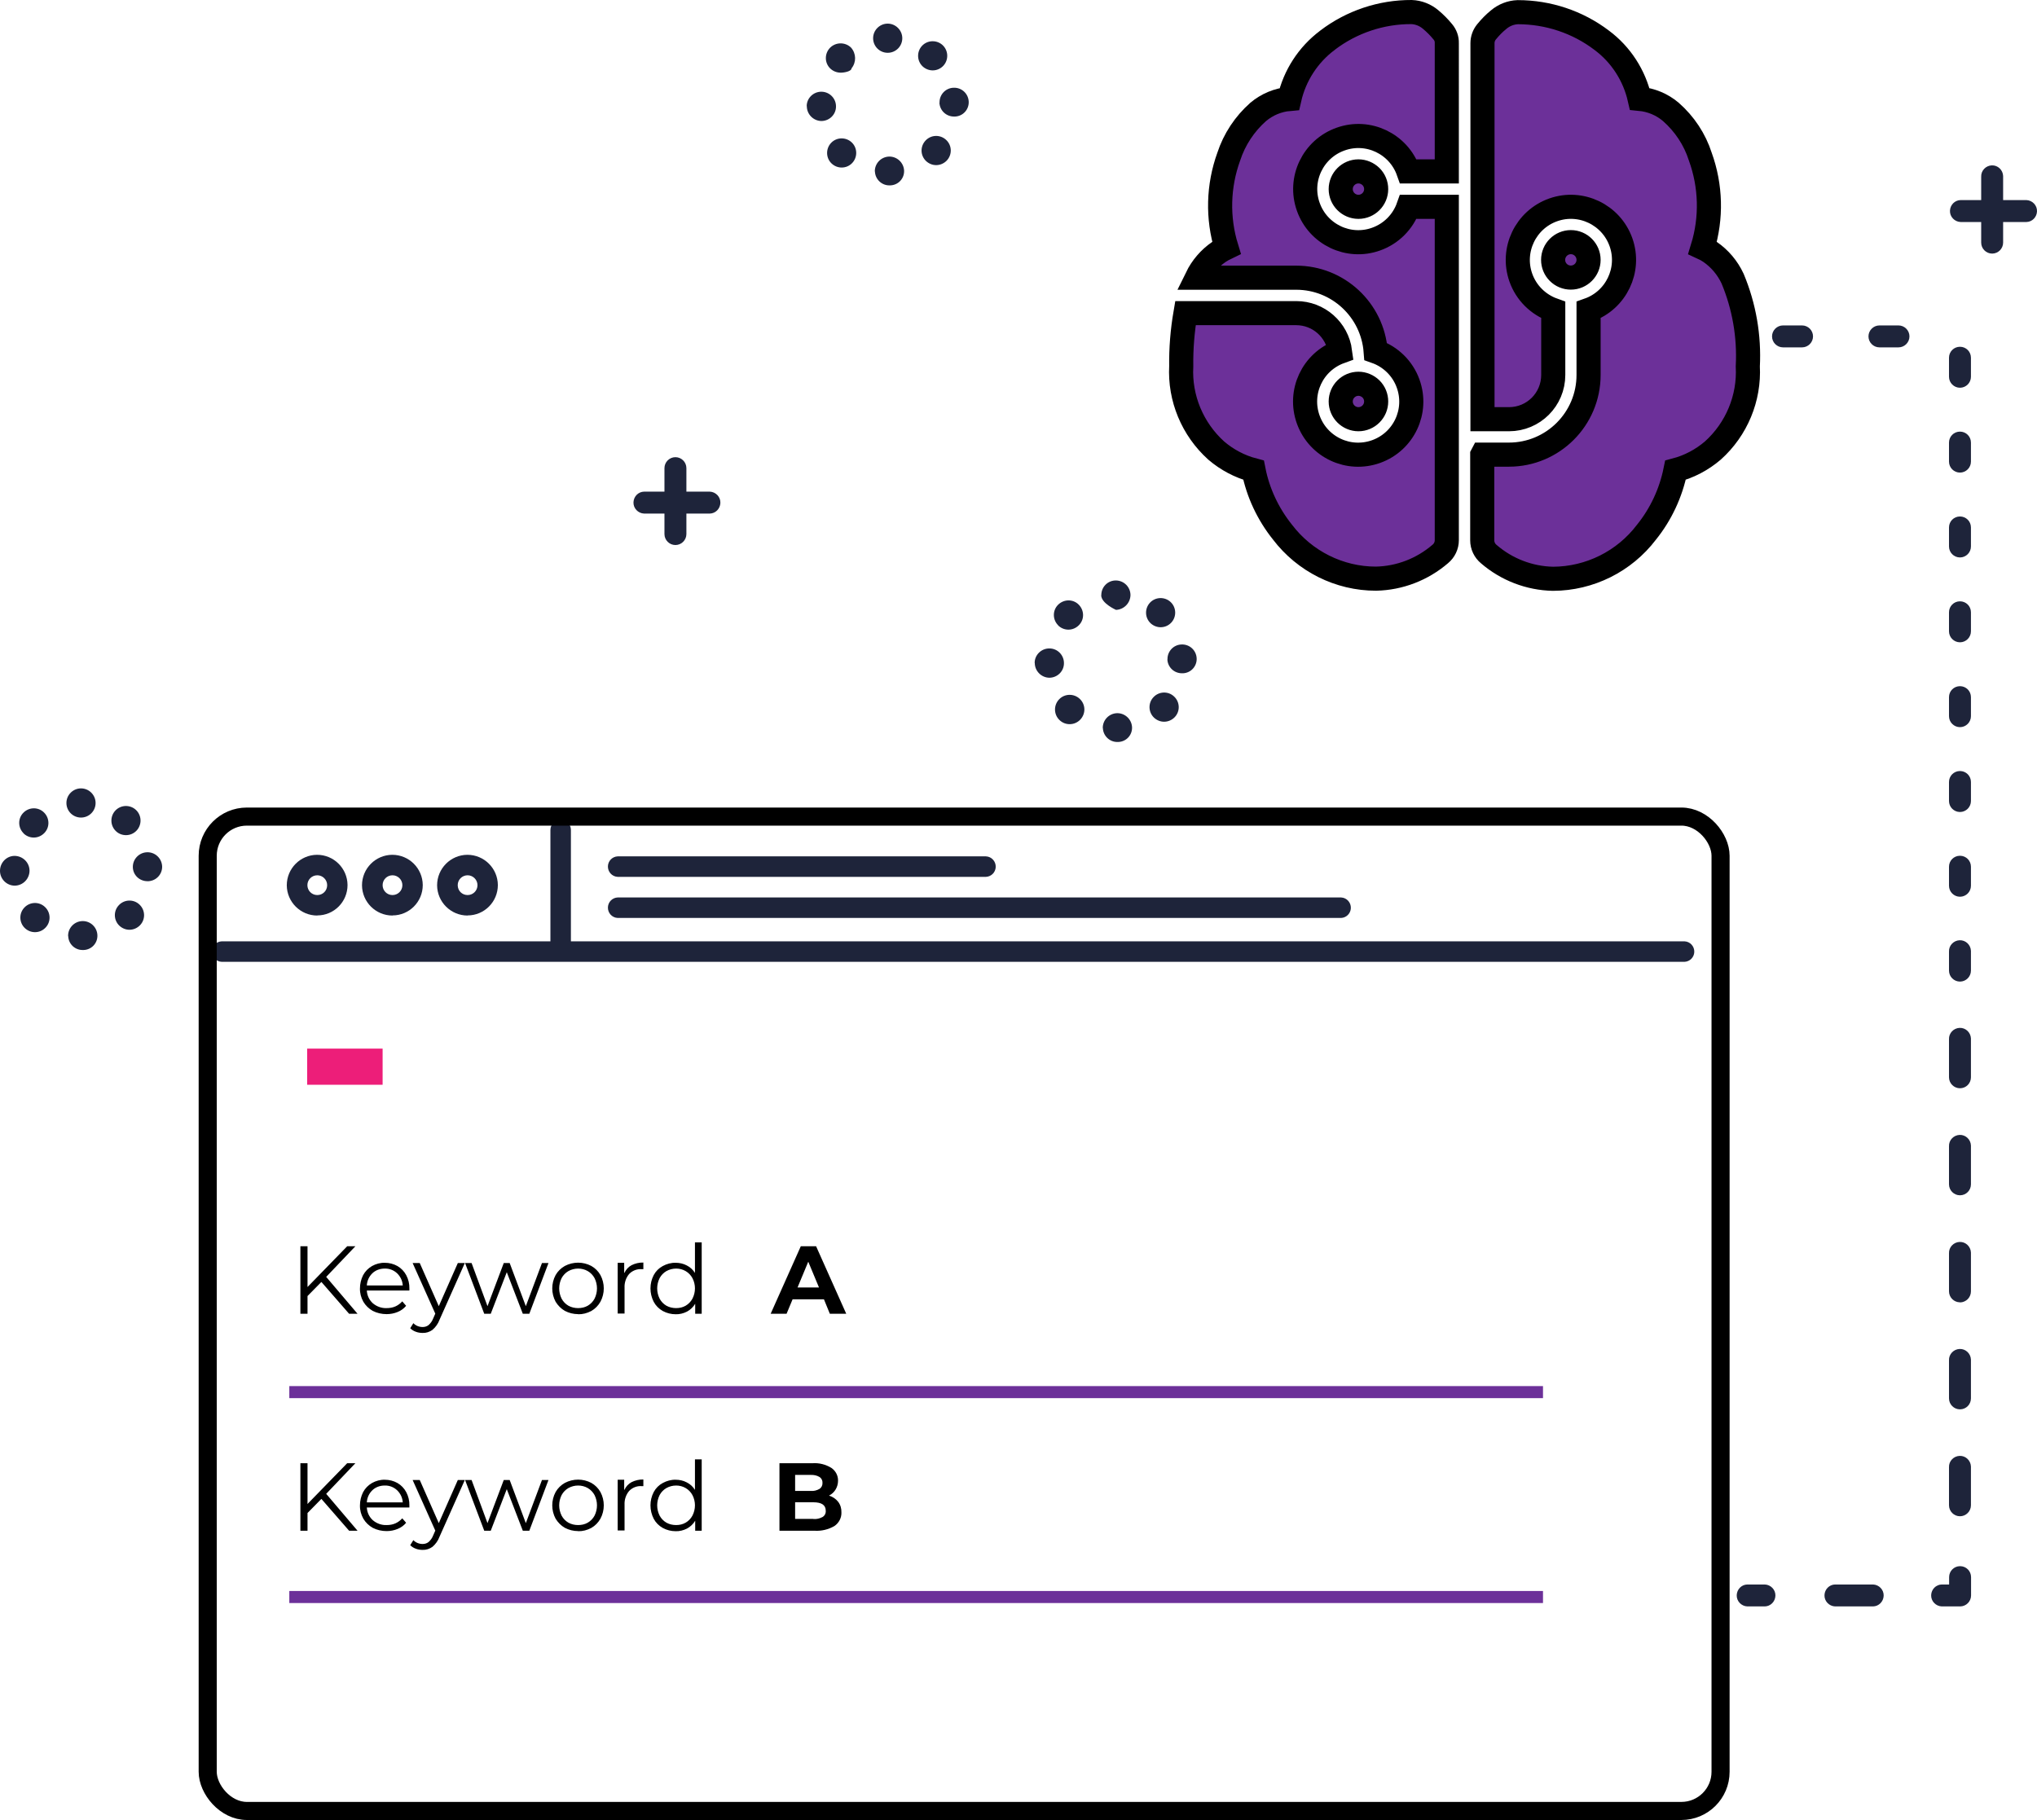 <?xml version="1.0" encoding="UTF-8"?>
<svg id="Layer_2" data-name="Layer 2" xmlns="http://www.w3.org/2000/svg" viewBox="0 0 168.98 151">
  <defs>
    <style>
      .cls-1 {
        fill: none;
        stroke-width: 1.5px;
      }

      .cls-1, .cls-2 {
        stroke: #000;
      }

      .cls-2 {
        stroke-width: 2px;
      }

      .cls-2, .cls-3 {
        fill: #6c3099;
      }

      .cls-4 {
        fill: #1e243a;
      }

      .cls-5 {
        fill: #ed1e79;
      }
    </style>
  </defs>
  <g id="Layer_1-2" data-name="Layer 1">
    <g id="Group_47565" data-name="Group 47565">
      <path id="Path_4644" data-name="Path 4644" class="cls-4" d="M139.74,79.8H18.39c-.47-.02-.83-.42-.81-.89,.02-.44,.37-.79,.81-.81h121.35c.47,.02,.83,.42,.81,.89-.02,.44-.37,.79-.81,.81Z"/>
      <path id="Path_4645" data-name="Path 4645" class="cls-4" d="M46.51,78.95c-.47,0-.85-.38-.85-.85,0,0,0,0,0,0v-9.24c0-.47,.38-.85,.85-.85s.85,.38,.85,.85v9.24c0,.47-.38,.85-.85,.85h0Z"/>
      <path id="Path_4646" data-name="Path 4646" class="cls-4" d="M26.32,75.96c-1.39,0-2.52-1.12-2.53-2.51,0-1.39,1.12-2.52,2.51-2.53,1.39,0,2.52,1.12,2.53,2.51,0,0,0,0,0,0,0,1.39-1.12,2.52-2.51,2.52Zm0-3.34c-.45,0-.82,.36-.82,.82,0,.45,.36,.82,.82,.82s.82-.36,.82-.82c0,0,0,0,0,0,0-.45-.37-.82-.82-.82h0Z"/>
      <path id="Path_4647" data-name="Path 4647" class="cls-4" d="M32.56,75.96c-1.39,0-2.52-1.12-2.53-2.51,0-1.39,1.12-2.52,2.51-2.53,1.39,0,2.52,1.12,2.53,2.51,0,0,0,0,0,0,0,1.39-1.12,2.52-2.51,2.52Zm0-3.34c-.45,0-.82,.36-.82,.82,0,.45,.36,.82,.82,.82,.45,0,.82-.36,.82-.82,0,0,0,0,0,0,0-.45-.37-.82-.82-.82h0Z"/>
      <path id="Path_4648" data-name="Path 4648" class="cls-4" d="M38.79,75.96c-1.39,0-2.52-1.12-2.53-2.51,0-1.39,1.12-2.52,2.51-2.53,1.39,0,2.52,1.12,2.53,2.51,0,0,0,0,0,0,0,1.39-1.12,2.52-2.51,2.52Zm0-3.34c-.45,0-.82,.36-.82,.82s.36,.82,.82,.82c.45,0,.82-.36,.82-.82,0,0,0,0,0,0,0-.45-.37-.82-.82-.82h0Z"/>
      <path id="Path_4649" data-name="Path 4649" class="cls-4" d="M81.79,72.75h-30.55c-.47-.02-.83-.42-.81-.89,.02-.44,.37-.79,.81-.81h30.55c.47,.02,.83,.42,.81,.89-.02,.44-.37,.79-.81,.81Z"/>
      <path id="Path_4650" data-name="Path 4650" class="cls-4" d="M111.25,76.16H51.24c-.47-.02-.83-.42-.81-.89,.02-.44,.37-.79,.81-.81h60.01c.47,.02,.83,.42,.81,.89-.02,.44-.37,.79-.81,.81Z"/>
      <path id="Path_4651" data-name="Path 4651" class="cls-3" d="M128,115H24v1h104v-1Z"/>
      <path id="Path_4652" data-name="Path 4652" class="cls-3" d="M128,132H24v1h104v-1Z"/>
      <path id="Path_4653" data-name="Path 4653" class="cls-4" d="M162.59,81.44c-.5,0-.91-.41-.91-.91v-1.58c-.02-.5,.38-.92,.88-.94,.5-.02,.92,.38,.94,.88,0,.02,0,.04,0,.06v1.58c0,.5-.41,.91-.91,.91Z"/>
      <path id="Path_4654" data-name="Path 4654" class="cls-4" d="M162.59,74.4c-.5,0-.91-.41-.91-.91h0v-1.58c0-.5,.4-.91,.91-.91,.5,0,.91,.4,.91,.91h0v1.58c0,.5-.41,.91-.91,.91h0Z"/>
      <path id="Path_4655" data-name="Path 4655" class="cls-4" d="M162.59,67.37c-.5,0-.91-.41-.91-.91h0v-1.58c0-.5,.4-.91,.91-.91,.5,0,.91,.4,.91,.91h0v1.58c0,.5-.41,.91-.91,.91h0Z"/>
      <path id="Path_4656" data-name="Path 4656" class="cls-4" d="M162.59,60.33c-.5,0-.91-.41-.91-.91h0v-1.58c0-.5,.4-.91,.91-.91,.5,0,.91,.4,.91,.91h0v1.58c0,.5-.41,.91-.91,.91h0Z"/>
      <path id="Path_4657" data-name="Path 4657" class="cls-4" d="M162.59,53.29c-.5,0-.91-.41-.91-.91v-1.58c0-.5,.4-.91,.91-.91,.5,0,.91,.4,.91,.91h0v1.58c0,.5-.41,.91-.91,.91Z"/>
      <path id="Path_4658" data-name="Path 4658" class="cls-4" d="M162.59,46.25c-.5,0-.91-.41-.91-.91v-1.58c0-.5,.4-.91,.91-.91,.5,0,.91,.4,.91,.91h0v1.58c0,.5-.41,.91-.91,.91Z"/>
      <path id="Path_4659" data-name="Path 4659" class="cls-4" d="M162.59,39.21c-.5,0-.91-.41-.91-.91h0v-1.58c0-.5,.4-.91,.91-.91,.5,0,.91,.4,.91,.91h0v1.58c0,.5-.41,.91-.91,.91Z"/>
      <path id="Path_4660" data-name="Path 4660" class="cls-4" d="M162.59,32.17c-.5,0-.91-.41-.91-.91h0v-1.58c0-.5,.4-.91,.91-.91,.5,0,.91,.4,.91,.91h0v1.58c0,.5-.41,.91-.91,.91,0,0,0,0,0,0Z"/>
      <path id="Path_4661" data-name="Path 4661" class="cls-4" d="M158.4,27.91c0,.5-.41,.91-.91,.91h-1.58c-.5,0-.91-.41-.91-.91s.41-.91,.91-.91h1.58c.5,0,.91,.41,.91,.91Z"/>
      <path id="Path_4662" data-name="Path 4662" class="cls-4" d="M150.4,27.91c0,.5-.41,.91-.91,.91h-1.58c-.5,0-.91-.41-.91-.91s.41-.91,.91-.91h1.58c.5,0,.91,.41,.91,.91Z"/>
      <path id="Path_4663" data-name="Path 4663" class="cls-4" d="M162.59,125.8c-.5,0-.91-.41-.91-.91v-3.16c-.02-.5,.38-.92,.88-.94,.5-.02,.92,.38,.94,.88,0,.02,0,.04,0,.06v3.16c0,.5-.41,.91-.91,.91Zm0-8.87c-.5,0-.91-.41-.91-.91v-3.16c-.02-.5,.38-.92,.88-.94,.5-.02,.92,.38,.94,.88,0,.02,0,.04,0,.06v3.16c0,.5-.4,.91-.91,.91,0,0,0,0,0,0h0Zm0-8.88c-.5,0-.91-.41-.91-.91v-3.16c-.02-.5,.38-.92,.88-.94,.5-.02,.92,.38,.94,.88,0,.02,0,.04,0,.06v3.16c0,.5-.4,.91-.91,.92,0,0,0,0,0,0h0Zm0-8.88c-.5,0-.91-.41-.91-.91v-3.16c-.02-.5,.38-.92,.88-.94,.5-.02,.92,.38,.94,.88,0,.02,0,.04,0,.06v3.16c0,.5-.4,.91-.91,.91,0,0,0,0,0,0h0Zm0-8.88c-.5,0-.91-.41-.91-.91v-3.16c-.02-.5,.38-.92,.88-.94,.5-.02,.92,.38,.94,.88,0,.02,0,.04,0,.06v3.16c0,.5-.4,.91-.91,.91,0,0,0,0,0,0h0Z"/>
      <path id="Path_4664" data-name="Path 4664" class="cls-4" d="M162.59,133.28h-1.51c-.5-.02-.9-.44-.88-.94,.02-.48,.4-.87,.88-.88h.61v-.61c0-.5,.4-.91,.91-.91,.5,0,.91,.4,.91,.91h0v1.52c0,.5-.41,.91-.91,.91Z"/>
      <path id="Path_4665" data-name="Path 4665" class="cls-4" d="M155.38,133.28h-3.15c-.5-.02-.9-.44-.88-.94,.02-.48,.4-.87,.88-.88h3.15c.5,.02,.9,.44,.88,.94-.02,.48-.4,.87-.88,.88Z"/>
      <path id="Path_4666" data-name="Path 4666" class="cls-4" d="M146.4,133.28h-1.45c-.5-.02-.9-.44-.88-.94,.02-.48,.4-.87,.88-.88h1.45c.5,.02,.9,.44,.88,.94-.02,.48-.4,.87-.88,.88Z"/>
      <path id="Path_4667" data-name="Path 4667" class="cls-4" d="M56.03,45.22c-.5,0-.91-.41-.91-.91v-5.47c0-.5,.41-.91,.91-.91s.91,.41,.91,.91v5.47c0,.5-.41,.91-.91,.91Z"/>
      <path id="Path_4668" data-name="Path 4668" class="cls-4" d="M58.88,42.61h-5.45c-.5-.02-.9-.44-.88-.94,.02-.48,.4-.87,.88-.88h5.45c.5,.02,.9,.44,.88,.94-.02,.48-.4,.87-.88,.88Z"/>
      <path id="Path_4669" data-name="Path 4669" class="cls-4" d="M165.26,21.04c-.5,0-.91-.41-.91-.91v-5.47c-.02-.5,.38-.92,.88-.94,.5-.02,.92,.38,.94,.88,0,.02,0,.04,0,.06v5.47c0,.5-.41,.91-.91,.91h0Z"/>
      <path id="Path_4670" data-name="Path 4670" class="cls-4" d="M168.1,18.42h-5.46c-.5-.02-.9-.44-.88-.94,.02-.48,.4-.87,.88-.88h5.46c.5,.02,.9,.44,.88,.94-.02,.48-.4,.87-.88,.88Z"/>
      <path id="Path_4671" data-name="Path 4671" class="cls-4" d="M72.57,14.23c-.01-.67,.52-1.22,1.19-1.24,.66-.01,1.21,.51,1.24,1.17,.02,.66-.49,1.2-1.15,1.22-.01,0-.02,0-.03,0h-.03c-.65,.01-1.19-.51-1.21-1.16Zm-3.59-.67c-.48-.46-.49-1.23-.03-1.71,.46-.48,1.23-.49,1.71-.03,.48,.46,.49,1.23,.03,1.71-.23,.24-.54,.37-.87,.37-.31,0-.61-.12-.84-.34Zm7.85-.19c-.49-.46-.51-1.22-.05-1.71,.46-.49,1.22-.51,1.71-.05s.51,1.22,.05,1.71c-.23,.24-.55,.38-.88,.38-.31,0-.6-.12-.83-.33Zm-9.91-4.56c0-.67,.56-1.21,1.23-1.2s1.21,.56,1.2,1.23c0,.66-.54,1.19-1.2,1.2h-.01c-.67-.01-1.21-.56-1.21-1.23h0Zm11.02-.29c-.02-.67,.51-1.23,1.18-1.24,.66-.02,1.21,.49,1.24,1.15,.03,.65-.47,1.21-1.13,1.24-.01,0-.03,0-.04,0h-.05c-.65,0-1.18-.5-1.21-1.15h0Zm-9.07-2.84c-.48-.47-.48-1.24-.01-1.72,.48-.48,1.26-.48,1.74-.01,.43,.49,.45,1.21,.04,1.72,0,.24-.58,.36-.89,.36-.33,0-.64-.12-.88-.35h0Zm7.68-.16c-.49-.45-.52-1.22-.07-1.71,.45-.49,1.22-.52,1.71-.07s.52,1.22,.07,1.71c-.23,.25-.55,.39-.89,.39-.3,0-.6-.12-.82-.32Zm-4.12-2.35c0-.67,.55-1.21,1.21-1.21s1.21,.55,1.21,1.21c0,.67-.54,1.21-1.21,1.21-.67,0-1.21-.54-1.21-1.21h0Z"/>
      <path id="Path_4672" data-name="Path 4672" class="cls-4" d="M91.48,60.41c-.01-.67,.52-1.22,1.19-1.24,.66-.01,1.21,.51,1.24,1.17,.02,.66-.49,1.2-1.15,1.22-.01,0-.02,0-.03,0h-.03c-.65,.01-1.19-.51-1.21-1.16h0Zm-3.59-.67c-.48-.46-.5-1.23-.03-1.72,.46-.48,1.23-.5,1.72-.03s.5,1.23,.03,1.72c0,0,0,0,0,0-.46,.48-1.23,.5-1.71,.04,0,0,0,0,0,0Zm7.85-.19c-.49-.46-.51-1.23-.05-1.71,.46-.49,1.23-.51,1.71-.05,.49,.46,.51,1.23,.05,1.71-.23,.24-.55,.38-.88,.38-.31,0-.6-.12-.83-.33Zm-9.91-4.55c0-.67,.56-1.21,1.23-1.2,.67,0,1.21,.56,1.2,1.23,0,.66-.54,1.19-1.2,1.2h-.01c-.67-.01-1.21-.56-1.21-1.23h0Zm11.02-.29c-.02-.67,.51-1.23,1.18-1.24,.66-.02,1.21,.49,1.24,1.15,.03,.65-.47,1.21-1.13,1.24-.01,0-.03,0-.04,0h-.05c-.65,0-1.18-.5-1.21-1.15h0Zm-9.07-2.83c-.47-.47-.48-1.24,0-1.71s1.24-.48,1.71,0,.48,1.24,0,1.71c-.23,.23-.54,.36-.86,.36-.32,0-.63-.13-.85-.35Zm7.68-.16c-.49-.45-.52-1.22-.07-1.71,.45-.49,1.22-.52,1.71-.07,.49,.45,.52,1.22,.07,1.71-.23,.25-.55,.39-.89,.39-.3,0-.6-.12-.82-.32h0Zm-4.1-2.35c0-.67,.53-1.21,1.2-1.21,0,0,0,0,0,0,.67,0,1.22,.54,1.22,1.22-.02,.66-.54,1.19-1.2,1.22,0,0-1.23-.54-1.23-1.22h0Z"/>
      <path id="Path_4673" data-name="Path 4673" class="cls-4" d="M5.65,77.67c-.02-.67,.51-1.23,1.18-1.25,.67-.02,1.23,.51,1.25,1.18h0c.02,.66-.49,1.2-1.15,1.22-.01,0-.02,0-.03,0h-.03c-.65,.01-1.19-.5-1.21-1.15Zm-3.59-.67c-.48-.46-.5-1.23-.03-1.71,.46-.48,1.23-.5,1.71-.03,.48,.46,.5,1.23,.03,1.71-.23,.24-.54,.37-.87,.37-.31,0-.61-.12-.84-.34Zm7.85-.19c-.49-.46-.51-1.23-.05-1.71,.46-.49,1.23-.51,1.71-.05,.49,.46,.51,1.23,.05,1.71-.23,.24-.55,.38-.88,.38-.31,0-.6-.12-.83-.33ZM0,72.25c0-.67,.53-1.23,1.2-1.24,.68,0,1.24,.54,1.25,1.22,0,.68-.54,1.24-1.22,1.25h-.02c-.67-.01-1.21-.56-1.21-1.23H0Zm11.02-.29c-.02-.67,.51-1.23,1.18-1.25,.66-.02,1.21,.49,1.25,1.15,.03,.65-.47,1.21-1.13,1.25-.01,0-.03,0-.04,0h-.05c-.65,0-1.19-.5-1.21-1.15h0Zm-9.07-2.83c-.47-.47-.48-1.24,0-1.71,.47-.47,1.24-.48,1.71,0,.47,.47,.48,1.24,0,1.71-.23,.23-.54,.36-.86,.36-.32,0-.63-.13-.85-.35Zm7.68-.16c-.49-.45-.52-1.22-.07-1.71s1.22-.52,1.71-.07c.49,.45,.52,1.22,.07,1.71-.23,.25-.55,.39-.89,.39-.3,0-.6-.11-.82-.32Zm-4.12-2.35c0-.67,.55-1.21,1.21-1.21,.67,0,1.21,.55,1.21,1.21,0,.67-.54,1.21-1.21,1.21-.67,0-1.21-.54-1.21-1.21Z"/>
      <rect id="Rectangle_20" data-name="Rectangle 20" class="cls-1" x="17.23" y="67.75" width="125.5" height="82.5" rx="3.25" ry="3.25"/>
      <path id="Path_4674" data-name="Path 4674" d="M68.35,107.8h-2.6l-.5,1.2h-1.32l2.5-5.6h1.27l2.5,5.6h-1.36l-.49-1.2Zm-.41-.98l-.89-2.14-.89,2.14h1.78Z"/>
      <path id="Path_4675" data-name="Path 4675" d="M26.65,106.37l-1.14,1.16v1.47h-.59v-5.6h.59v3.38l3.29-3.38h.68l-2.42,2.54,2.6,3.06h-.7l-2.29-2.63Zm7.3,.7h-3.52c.02,.41,.2,.79,.5,1.06,.32,.27,.73,.42,1.15,.4,.25,0,.49-.04,.72-.14,.22-.1,.41-.24,.57-.42l.32,.37c-.19,.23-.43,.4-.7,.51-.29,.12-.6,.18-.92,.18-.4,0-.8-.09-1.15-.27-.32-.18-.59-.44-.78-.76-.19-.34-.29-.72-.28-1.1,0-.38,.09-.76,.26-1.1,.17-.32,.43-.58,.74-.76,.32-.18,.69-.28,1.06-.27,.37,0,.73,.09,1.05,.27,.31,.18,.56,.44,.73,.76,.18,.34,.27,.72,.26,1.1v.17Zm-2.04-1.82c-.38,0-.75,.13-1.02,.39-.28,.27-.44,.63-.46,1.01h2.98c-.02-.38-.19-.74-.47-1.01-.28-.26-.64-.4-1.02-.39h0Zm6.65-.46l-2.1,4.71c-.12,.33-.33,.62-.59,.84-.24,.17-.52,.26-.81,.25-.19,0-.39-.03-.57-.1-.17-.06-.33-.16-.46-.29l.26-.42c.2,.21,.48,.32,.77,.32,.18,0,.35-.05,.49-.16,.17-.15,.3-.33,.38-.54l.18-.41-1.88-4.2h.59l1.58,3.58,1.58-3.58h.56Zm6.94,0l-1.59,4.21h-.54l-1.33-3.45-1.33,3.45h-.54l-1.59-4.21h.54l1.32,3.58,1.35-3.58h.49l1.34,3.58,1.34-3.58h.52Zm2.46,4.24c-.38,0-.76-.09-1.1-.27-.32-.18-.58-.45-.77-.76-.37-.69-.37-1.52,0-2.21,.18-.32,.45-.58,.77-.76,.69-.36,1.51-.36,2.19,0,.32,.18,.58,.44,.76,.76,.37,.69,.37,1.52,0,2.21-.18,.32-.44,.59-.76,.77-.34,.18-.71,.28-1.1,.27h0Zm0-.5c.28,0,.56-.06,.8-.2,.24-.14,.43-.34,.56-.58,.27-.54,.27-1.17,0-1.71-.13-.24-.32-.44-.56-.58-.24-.14-.52-.21-.8-.21-.28,0-.56,.07-.81,.21-.24,.14-.43,.34-.56,.58-.27,.54-.27,1.17,0,1.71,.13,.24,.32,.44,.56,.58,.25,.14,.53,.2,.81,.2Zm3.84-2.92c.12-.27,.33-.5,.59-.64,.3-.15,.64-.23,.98-.22v.55h-.14c-.39-.03-.77,.12-1.04,.4-.27,.32-.4,.73-.38,1.14v2.14h-.57v-4.21h.54v.82Zm6.41-2.55v5.94h-.54v-.83c-.16,.27-.4,.5-.68,.65-.29,.15-.62,.23-.94,.22-.37,0-.74-.09-1.07-.27-.32-.18-.58-.44-.75-.76-.36-.7-.36-1.53,0-2.22,.17-.32,.43-.58,.75-.75,.33-.18,.7-.28,1.07-.27,.32,0,.64,.07,.92,.22,.28,.14,.51,.35,.68,.62v-2.53h.57Zm-2.12,5.47c.28,0,.55-.06,.79-.2,.24-.14,.43-.34,.56-.58,.28-.54,.28-1.18,0-1.71-.13-.24-.32-.44-.56-.58-.24-.14-.51-.21-.79-.21-.28,0-.56,.07-.81,.21-.24,.14-.43,.34-.56,.58-.27,.54-.27,1.17,0,1.71,.13,.24,.32,.44,.56,.58,.25,.14,.53,.2,.81,.2Z"/>
      <path id="Path_4676" data-name="Path 4676" d="M26.65,124.37l-1.14,1.16v1.47h-.59v-5.6h.59v3.38l3.29-3.38h.68l-2.42,2.54,2.6,3.06h-.7l-2.29-2.63Zm7.3,.7h-3.52c.02,.41,.2,.79,.5,1.06,.32,.27,.73,.42,1.15,.4,.25,0,.49-.04,.72-.14,.22-.1,.41-.24,.57-.42l.32,.37c-.19,.23-.43,.4-.7,.51-.29,.12-.6,.18-.92,.18-.4,0-.8-.09-1.15-.27-.32-.18-.59-.44-.78-.76-.19-.34-.29-.72-.28-1.1,0-.38,.09-.76,.26-1.1,.17-.32,.43-.58,.74-.76,.32-.18,.69-.28,1.06-.27,.37,0,.73,.09,1.05,.27,.31,.18,.56,.44,.73,.76,.18,.34,.27,.72,.26,1.1v.17Zm-2.04-1.82c-.38,0-.75,.13-1.02,.39-.28,.27-.44,.63-.46,1.01h2.98c-.02-.38-.19-.74-.47-1.01-.28-.26-.64-.4-1.02-.39h0Zm6.65-.46l-2.1,4.71c-.12,.33-.33,.62-.59,.84-.24,.17-.52,.26-.81,.25-.19,0-.39-.03-.57-.1-.17-.06-.33-.16-.46-.29l.26-.42c.2,.21,.48,.32,.77,.32,.18,0,.35-.05,.49-.16,.17-.15,.3-.33,.38-.54l.18-.41-1.88-4.2h.59l1.58,3.58,1.58-3.58h.56Zm6.94,0l-1.59,4.21h-.54l-1.33-3.45-1.33,3.45h-.54l-1.59-4.21h.54l1.32,3.58,1.35-3.58h.49l1.34,3.58,1.34-3.58h.52Zm2.46,4.24c-.38,0-.76-.09-1.1-.27-.32-.18-.58-.45-.77-.76-.37-.69-.37-1.52,0-2.21,.18-.32,.45-.58,.77-.76,.69-.36,1.51-.36,2.19,0,.32,.18,.58,.44,.76,.76,.37,.69,.37,1.52,0,2.21-.18,.32-.44,.59-.76,.77-.34,.18-.71,.28-1.1,.27h0Zm0-.5c.28,0,.56-.06,.8-.2,.24-.14,.43-.34,.56-.58,.27-.54,.27-1.17,0-1.71-.13-.24-.32-.44-.56-.58-.24-.14-.52-.21-.8-.21-.28,0-.56,.07-.81,.21-.24,.14-.43,.34-.56,.58-.27,.54-.27,1.17,0,1.71,.13,.24,.32,.44,.56,.58,.25,.14,.53,.2,.81,.2Zm3.84-2.92c.12-.27,.33-.5,.59-.64,.3-.15,.64-.23,.98-.22v.55h-.14c-.39-.03-.77,.12-1.04,.4-.27,.32-.4,.73-.38,1.14v2.14h-.57v-4.21h.54v.82Zm6.41-2.55v5.94h-.54v-.83c-.16,.27-.4,.5-.68,.65-.29,.15-.62,.23-.94,.22-.37,0-.74-.09-1.07-.27-.32-.18-.58-.44-.75-.76-.36-.7-.36-1.53,0-2.22,.17-.32,.43-.58,.75-.75,.33-.18,.7-.28,1.07-.27,.32,0,.64,.07,.92,.22,.28,.14,.51,.35,.68,.62v-2.53h.57Zm-2.12,5.47c.28,0,.55-.06,.79-.2,.24-.14,.43-.34,.56-.58,.28-.54,.28-1.18,0-1.71-.13-.24-.32-.44-.56-.58-.24-.14-.51-.21-.79-.21-.28,0-.56,.07-.81,.21-.24,.14-.43,.34-.56,.58-.27,.54-.27,1.17,0,1.71,.13,.24,.32,.44,.56,.58,.25,.14,.53,.2,.81,.2Z"/>
      <path id="Path_4677" data-name="Path 4677" d="M68.78,124.09c.3,.09,.56,.27,.75,.51,.19,.25,.28,.56,.27,.87,.02,.45-.2,.88-.58,1.14-.5,.29-1.08,.43-1.66,.39h-2.9v-5.6h2.74c.55-.04,1.1,.1,1.57,.39,.35,.24,.56,.64,.55,1.06,0,.52-.28,1-.74,1.23Zm-2.82-1.71v1.32h1.29c.25,.02,.51-.04,.73-.17,.17-.11,.26-.3,.25-.5,.01-.2-.08-.38-.25-.49-.22-.13-.47-.18-.73-.17h-1.29Zm1.51,3.65c.27,.02,.53-.04,.77-.17,.18-.11,.28-.31,.26-.52,0-.47-.34-.7-1.03-.7h-1.51v1.38h1.51Z"/>
      <path id="Path_4678" data-name="Path 4678" class="cls-5" d="M31.74,87h-6.26v3h6.26v-3Z"/>
      <path id="Path_4679" data-name="Path 4679" class="cls-2" d="M110.13,3.33c2-1.52,4.45-2.34,6.96-2.33,.58,.02,1.14,.24,1.59,.62,.37,.31,.71,.65,1.01,1.02,.22,.26,.34,.59,.33,.93V14.22h-3.19c-.81-2.29-3.33-3.5-5.62-2.68-2.29,.81-3.5,3.33-2.68,5.62,.81,2.29,3.33,3.5,5.62,2.68,1.25-.44,2.24-1.43,2.68-2.68h3.19v27.66c0,.44-.2,.86-.54,1.14-1.49,1.28-3.37,2.01-5.34,2.05-3.04,0-5.91-1.44-7.75-3.86-1.2-1.5-2.03-3.26-2.4-5.14-1.14-.3-2.2-.86-3.1-1.63-1.97-1.78-3.04-4.35-2.9-6.99-.02-1.48,.1-2.95,.35-4.41h9.19c1.85,0,3.4,1.37,3.64,3.2-2.29,.83-3.47,3.35-2.64,5.64,.83,2.29,3.35,3.47,5.64,2.64s3.47-3.35,2.64-5.64c-.45-1.25-1.44-2.22-2.69-2.66-.26-3.45-3.13-6.12-6.59-6.12h-8.25c.42-.86,1.05-1.6,1.84-2.14,.2-.13,.41-.25,.62-.35-.76-2.47-.69-5.12,.19-7.55,.47-1.44,1.32-2.72,2.45-3.72,.73-.61,1.63-.99,2.58-1.07,.44-1.94,1.56-3.67,3.15-4.86h0Zm12.84,34.39h2.2c3.65,0,6.61-2.96,6.61-6.61v-5.39c2.29-.81,3.5-3.33,2.69-5.62-.81-2.29-3.33-3.5-5.62-2.69-2.29,.81-3.5,3.33-2.69,5.62,.44,1.25,1.43,2.24,2.69,2.69v5.39c0,2.03-1.64,3.67-3.67,3.67h-2.2V3.58c0-.34,.12-.67,.33-.93,.3-.37,.64-.72,1.01-1.02,.45-.38,1.01-.6,1.59-.62,2.51,0,4.96,.81,6.96,2.33,1.6,1.19,2.71,2.92,3.15,4.86,.95,.09,1.85,.46,2.58,1.08,1.14,1,1.99,2.28,2.45,3.72,.88,2.43,.95,5.08,.19,7.55,.22,.1,.42,.22,.62,.35,.81,.56,1.45,1.32,1.87,2.22,.96,2.3,1.39,4.78,1.26,7.27,.14,2.65-.93,5.22-2.9,6.99-.9,.77-1.96,1.33-3.1,1.63-.38,1.88-1.2,3.65-2.41,5.15-1.84,2.42-4.71,3.85-7.75,3.86-1.96-.04-3.85-.77-5.33-2.05-.34-.28-.54-.7-.54-1.14v-7.09h0Zm-10.28-23.5c-.81,0-1.47,.66-1.47,1.47,0,.81,.66,1.47,1.47,1.47,.81,0,1.47-.66,1.47-1.47,0-.39-.15-.76-.43-1.04-.28-.27-.65-.43-1.04-.43h0Zm0,17.62c-.81,0-1.47,.66-1.47,1.47,0,.81,.66,1.47,1.47,1.47s1.47-.66,1.47-1.47c0-.39-.15-.76-.43-1.04-.28-.27-.65-.43-1.04-.43h0Zm17.62-8.81c.81,0,1.47-.66,1.47-1.47,0-.81-.66-1.47-1.47-1.47-.81,0-1.47,.66-1.47,1.47,0,.39,.15,.76,.43,1.04,.28,.28,.65,.43,1.04,.43h0Z"/>
    </g>
  </g>
</svg>